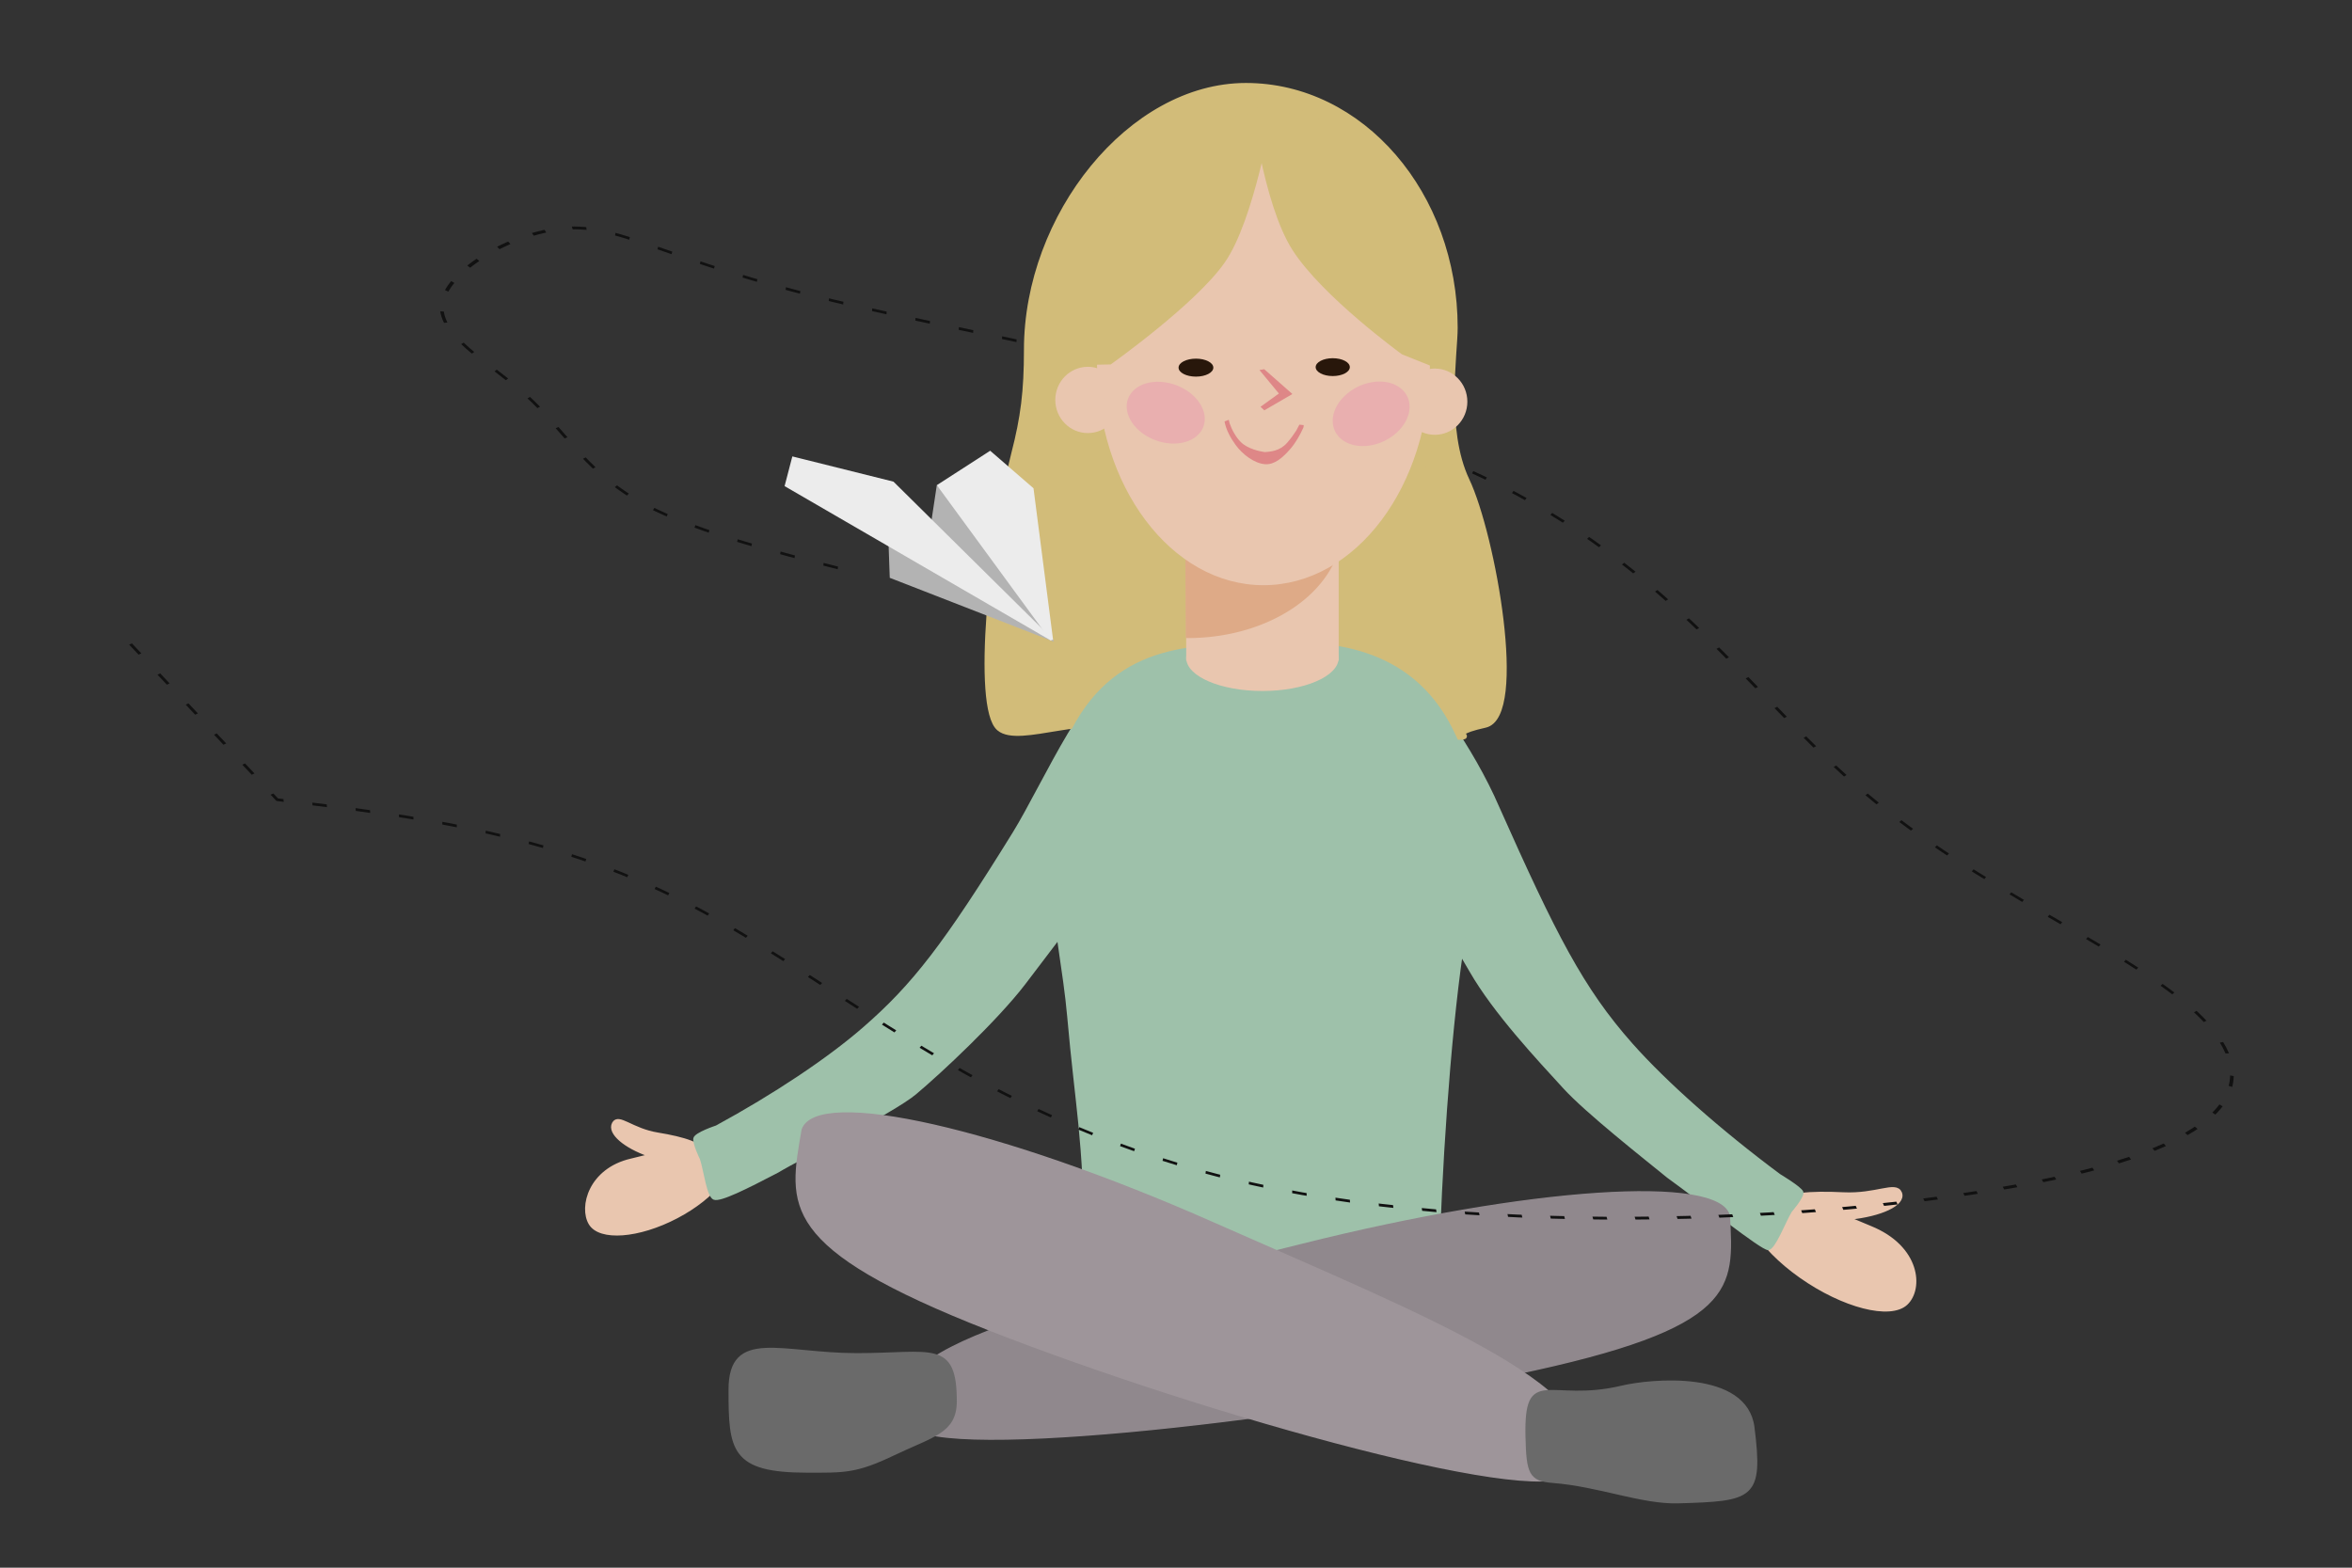 <?xml version="1.0" encoding="UTF-8" standalone="no"?>
<!-- Created with Inkscape (http://www.inkscape.org/) -->

<svg
   xmlns:dc="http://purl.org/dc/elements/1.1/"
   xmlns:cc="http://creativecommons.org/ns#"
   xmlns:rdf="http://www.w3.org/1999/02/22-rdf-syntax-ns#"
   xmlns:svg="http://www.w3.org/2000/svg"
   xmlns="http://www.w3.org/2000/svg"
   xmlns:sodipodi="http://sodipodi.sourceforge.net/DTD/sodipodi-0.dtd"
   xmlns:inkscape="http://www.inkscape.org/namespaces/inkscape"
   width="210mm"
   height="140mm"
   viewBox="0 0 210 140"
   version="1.1"
   id="svg5126"
   inkscape:version="0.92.4 (5da689c313, 2019-01-14)"
   sodipodi:docname="pic2.svg">
  <rect x="0" y="0" width="210" height="140" fill="#333333" stroke="none"/>
  <defs
     id="defs5120">
    <inkscape:path-effect
       effect="bspline"
       id="path-effect9812"
       is_visible="true"
       weight="33.333"
       steps="2"
       helper_size="0"
       apply_no_weight="true"
       apply_with_weight="true"
       only_selected="false" />
    <inkscape:path-effect
       effect="bspline"
       id="path-effect9808"
       is_visible="true"
       weight="33.333"
       steps="2"
       helper_size="0"
       apply_no_weight="true"
       apply_with_weight="true"
       only_selected="false" />
    <inkscape:path-effect
       effect="bspline"
       id="path-effect7975"
       is_visible="true"
       weight="33.333"
       steps="2"
       helper_size="0"
       apply_no_weight="true"
       apply_with_weight="true"
       only_selected="false" />
    <inkscape:path-effect
       effect="bspline"
       id="path-effect7975-4"
       is_visible="true"
       weight="33.333"
       steps="2"
       helper_size="0"
       apply_no_weight="true"
       apply_with_weight="true"
       only_selected="false" />
  </defs>
  <sodipodi:namedview
     id="base"
     pagecolor="#ffffff"
     bordercolor="#666666"
     borderopacity="1.0"
     inkscape:pageopacity="0.0"
     inkscape:pageshadow="2"
     inkscape:zoom="0.7"
     inkscape:cx="587.65582"
     inkscape:cy="348.01977"
     inkscape:document-units="mm"
     inkscape:current-layer="layer1"
     showgrid="false"
     inkscape:window-width="1920"
     inkscape:window-height="1001"
     inkscape:window-x="-9"
     inkscape:window-y="-9"
     inkscape:window-maximized="1" />
  <g
     inkscape:label="Layer 1"
     inkscape:groupmode="layer"
     id="layer1"
     transform="translate(0,-157)">
    <g
       id="g8061"
       style="stroke:#e9c6af;stroke-opacity:1"
       transform="matrix(1.173,0.18,-0.183,1.286,23.966,96.91)">
      <path
         sodipodi:nodetypes="cscsc"
         inkscape:connector-curvature="0"
         id="path8056"
         d="m 51.59,119.643 c 0.257,-0.629 -1.482,-0.843 -3.435,-0.859 -1.987,-0.017 -3.115,-0.916 -3.373,-0.287 -0.257,0.629 1.058,1.395 2.938,1.712 1.88,0.316 3.613,0.063 3.87,-0.566 z"
         style="opacity:1;fill:#e9c6af;fill-opacity:1;stroke:#e9c6af;stroke-width:0.301;stroke-opacity:1;paint-order:fill markers stroke" />
      <path
         sodipodi:nodetypes="cscsc"
         inkscape:connector-curvature="0"
         id="path8051"
         d="m 53.586,119.151 c 0.907,1.014 -0.491,3.262 -3.124,5.023 -2.632,1.76 -5.502,2.365 -6.409,1.352 -0.907,-1.014 -0.587,-3.664 2.385,-4.746 2.362,-0.86 6.241,-2.642 7.148,-1.628 z"
         style="opacity:1;fill:#e9c6af;fill-opacity:1;stroke:#e9c6af;stroke-width:0.191;stroke-opacity:1;paint-order:fill markers stroke" />
    </g>
    <path
       style="opacity:1;fill:#9ec1aa;fill-opacity:1;stroke:#9ec1aa;stroke-width:0.171;stroke-opacity:1;paint-order:fill markers stroke"
       d="m 62.58,260.506 c 0,0 -0.678,-1.386 -0.591,-1.842 0.087,-0.456 1.965,-1.069 1.965,-1.069 5.144,-2.797 9.937,-5.992 13.096,-8.729 4.494,-3.894 7.28,-7.516 13.443,-17.474 2.647,-4.277 7.266,-14.909 9.651,-13.304 l 2.221,1.494 -4.15,5.645 c -1.344,1.828 2.796,6.311 2.782,6.492 -0.046,0.61 -6.107,8.664 -9.539,13.145 -2.428,3.17 -7.424,7.866 -9.709,9.783 -2.049,1.72 -10.22,5.73 -12.292,6.986 -2.874,1.501 -5.134,2.631 -5.705,2.425 -0.571,-0.206 -0.824,-2.471 -1.172,-3.553 z"
       id="path8009"
       inkscape:connector-curvature="0"
       sodipodi:nodetypes="czcssscscccczc" />
    <g
       id="g8061-3"
       style="stroke:#e9c6af;stroke-opacity:1"
       transform="matrix(-1.372,-0.069,-0.078,1.344,235.853,104.946)">
      <path
         sodipodi:nodetypes="cscsc"
         inkscape:connector-curvature="0"
         id="path8056-3"
         d="m 48.813,121.293 c 0.284,-0.653 -1.598,-0.862 -3.713,-0.866 -2.151,-0.004 -3.366,-0.927 -3.65,-0.274 -0.284,0.653 1.135,1.438 3.168,1.753 2.033,0.315 3.911,0.041 4.195,-0.612 z"
         style="opacity:1;fill:#e9c6af;fill-opacity:1;stroke:#e9c6af;stroke-width:0.319;stroke-opacity:1;paint-order:fill markers stroke" />
      <path
         sodipodi:nodetypes="cscsc"
         inkscape:connector-curvature="0"
         id="path8051-7"
         d="m 50.977,120.771 c 0.975,1.044 -0.557,3.381 -3.421,5.222 -2.864,1.84 -5.975,2.486 -6.95,1.443 -0.975,-1.044 -0.608,-3.79 2.619,-4.931 2.564,-0.907 6.777,-2.778 7.752,-1.734 z"
         style="opacity:1;fill:#e9c6af;fill-opacity:1;stroke:#e9c6af;stroke-width:0.202;stroke-opacity:1;paint-order:fill markers stroke" />
    </g>
    <path
       style="opacity:1;fill:#9ec1aa;fill-opacity:1;stroke:#9ec1aa;stroke-width:0.188;stroke-opacity:1;paint-order:fill markers stroke"
       d="m 159.889,265.185 c 0,0 1.184,-1.357 1.025,-1.746 -0.158,-0.389 -2.031,-1.511 -2.031,-1.511 -5.316,-3.955 -10.156,-8.24 -13.225,-11.706 -4.366,-4.931 -6.798,-9.699 -11.9,-21.159 -2.246,-5.223 -6.522,-11.142 -7.736,-11.49 l -4.503,1.106 4.593,2.929 c -0.773,2.263 -3.245,7.803 -3.264,7.99 -0.065,0.63 5.405,8.834 8.451,14.133 2.154,3.749 6.122,7.961 8.354,10.405 2.001,2.192 7.146,6.241 9.263,7.966 2.982,2.148 8.399,6.482 8.959,6.445 0.56,-0.037 1.411,-2.336 2.014,-3.361 z"
       id="path8009-0"
       inkscape:connector-curvature="0"
       sodipodi:nodetypes="czcscccccccczc" />
    <path
       style="opacity:1;fill:#d2bc79;fill-opacity:1;stroke:#d2bc79;stroke-width:0.529;stroke-opacity:1;paint-order:fill markers stroke"
       d="m 129.885,186.275 c 0,2.301 -1.082,9.116 1.056,13.624 2.325,4.901 5.216,21.032 1.655,21.826 -4.778,1.065 1.219,1.121 -4.778,1.065 -5.997,-0.056 -21.676,1.296 -26.229,-0.606 -4.319,-1.804 -10.554,1.369 -12.366,-0.165 -2.17,-1.837 -0.617,-16.964 1.337,-24.516 0.832,-3.217 1.128,-5.554 1.128,-9.269 0,-11.93 9.259,-23.56 19.555,-23.56 10.296,0 18.642,9.671 18.642,21.601 z"
       id="path4797-2"
       inkscape:connector-curvature="0"
       sodipodi:nodetypes="csszssssssc" />
    <path
       style="opacity:1;fill:#9ec1aa;fill-opacity:1;stroke:#9ec1aa;stroke-width:1.013;stroke-opacity:1;paint-order:fill markers stroke"
       d="m 127.998,269.994 c 0.189,-7.863 0.953,-19.99 2.134,-28.105 1.086,-7.46 2.725,-12.401 -0.906,-19.617 -3.631,-7.216 -10.773,-7.596 -15.998,-7.374 -5.467,0.291 -12.518,-0.451 -16.724,6.778 -4.54,7.804 -1.423,17.991 -0.713,26.076 0.71,8.085 1.45,10.882 1.521,20.352 l 17.468,4.774 z"
       id="path4872-1"
       inkscape:connector-curvature="0"
       sodipodi:nodetypes="cszcszccc" />
    <path
       style="opacity:1;fill:#90888d;fill-opacity:1;stroke:#90888d;stroke-width:0.127;stroke-opacity:1;paint-order:fill markers stroke"
       d="m 81.075,284.01 c 0.821,3.681 33.574,-0.004 54.134,-4.287 20.083,-4.183 19.513,-7.714 19.197,-14.126 -0.821,-3.681 -17.903,-2.543 -38.153,2.541 -20.25,5.085 -39.555,9.051 -35.179,15.872 z"
       id="path5051-6"
       inkscape:connector-curvature="0"
       sodipodi:nodetypes="cscsc" />
    <path
       style="fill:none;stroke:#111111;stroke-width:0.265;stroke-linecap:butt;stroke-linejoin:miter;stroke-miterlimit:4;stroke-dasharray:1.061, 2.121;stroke-dashoffset:0;stroke-opacity:1"
       d="m 14.084,107.048 c 0,0 13.699,9.201 13.699,9.201 9.71,-3.51 19.418,-7.019 30.934,-5.017 11.516,2.002 24.832,9.513 43.434,5.493 18.601,-4.02 42.49,-19.573 53.756,-30.394 11.266,-10.82 9.912,-16.908 3.754,-20.066 -6.158,-3.158 -17.119,-3.386 -27.009,-8.173 C 122.763,53.306 113.946,43.963 99.229,42.449 84.511,40.936 63.895,47.252 51.76,49.56 39.625,51.868 35.974,50.168 32.445,52.336 c -3.529,2.168 -6.935,8.205 -6.524,11.512 0.41,3.307 4.636,3.883 7.943,5.662 3.307,1.779 5.694,4.759 9.876,5.732 4.182,0.974 10.157,-0.06 16.133,-1.094"
       id="path9806"
       inkscape:connector-curvature="0"
       inkscape:original-d="m 14.08429,107.04771 13.698988,9.20094 c 0,0 19.418086,-7.01895 29.12941,-10.52874 13.320328,7.51295 26.637114,15.02434 39.953872,22.53618 23.88514,-15.5514 47.77419,-31.105032 71.66087,-46.656822 -1.35421,-6.088214 -2.70855,-12.176086 -4.06301,-18.263606 C 153.5029,63.106803 142.54162,62.878335 131.57969,62.650239 122.76291,53.305893 113.94672,43.962682 105.12956,34.618955 84.511336,40.935339 63.894606,47.251613 43.276853,53.568548 39.625395,51.867929 35.973845,50.167707 32.322154,48.467859 28.91641,54.504443 25.510501,60.541491 22.104576,66.578738 c 4.226303,0.576185 8.452531,1.15276 12.67875,1.729733 2.387476,2.980281 4.774647,5.960714 7.161919,8.941805 5.97597,-1.034206 11.951502,-2.067973 17.92691,-3.101356"
       transform="matrix(1.173,0.456,-0.323,0.832,29.711,119.026)"
       sodipodi:nodetypes="cccccccccccccc"
       inkscape:path-effect="#path-effect9808" />
    <ellipse
       style="fill:#e9c6af;stroke-width:0.444"
       id="path81-5"
       cx="97.128"
       cy="192.716"
       rx="2.905"
       ry="2.959" />
    <ellipse
       style="fill:#e9c6af;stroke-width:0.444"
       id="path81-0-7"
       cx="128.109"
       cy="192.871"
       rx="2.905"
       ry="2.959" />
    <g
       id="g4870-4"
       transform="matrix(1.377,0,0,0.855,-92.643,153.557)">
      <rect
         y="58.796"
         x="144.326"
         height="14.098"
         width="9.622"
         id="rect4838-0"
         style="opacity:1;fill:#e9c6af;fill-opacity:1;stroke:#e9c6af;stroke-width:0.265;stroke-opacity:1;paint-order:fill markers stroke" />
      <ellipse
         ry="3.322"
         rx="4.809"
         cy="72.744"
         cx="149.136"
         id="path4842-9"
         style="opacity:1;fill:#e9c6af;fill-opacity:1;stroke:#e9c6af;stroke-width:0.269;stroke-opacity:1;paint-order:fill markers stroke" />
    </g>
    <ellipse
       style="opacity:1;fill:#28170b;fill-opacity:1;stroke-width:0.381;paint-order:fill markers stroke"
       id="path4752-5-8"
       cx="118.145"
       cy="189.289"
       rx="0.799"
       ry="1.156" />
    <path
       style="opacity:1;fill:#deaa87;fill-opacity:1;stroke:#deaa87;stroke-width:0.476;stroke-opacity:1;paint-order:fill markers stroke"
       id="path4951-8"
       sodipodi:type="arc"
       sodipodi:cx="106.06065"
       sodipodi:cy="203.9276"
       sodipodi:rx="13.580892"
       sodipodi:ry="9.8149109"
       sodipodi:start="0"
       sodipodi:end="1.5669638"
       d="m 119.642,203.928 a 13.581,9.815 0 0 1 -13.529,9.815 l -0.052,-9.815 z" />
    <ellipse
       style="opacity:1;fill:#e9c6af;stroke:#e9c6af;stroke-width:0.416;stroke-opacity:1"
       id="path77-5"
       cx="112.81"
       cy="189.541"
       rx="14.655"
       ry="19.511" />
    <ellipse
       style="opacity:1;fill:#28170b;fill-opacity:1;stroke-width:0.442;paint-order:fill markers stroke"
       id="path4752-01"
       cx="106.781"
       cy="189.831"
       rx="1.552"
       ry="0.803" />
    <ellipse
       style="opacity:1;fill:#28170b;fill-opacity:1;stroke-width:0.449;paint-order:fill markers stroke"
       id="path4752-0-9"
       ry="0.797"
       rx="1.525"
       cy="189.786"
       cx="118.995" />
    <path
       style="color:#000000;font-style:normal;font-variant:normal;font-weight:normal;font-stretch:normal;font-size:medium;line-height:normal;font-family:sans-serif;font-variant-ligatures:normal;font-variant-position:normal;font-variant-caps:normal;font-variant-numeric:normal;font-variant-alternates:normal;font-feature-settings:normal;text-indent:0;text-align:start;text-decoration:none;text-decoration-line:none;text-decoration-style:solid;text-decoration-color:#000000;letter-spacing:normal;word-spacing:normal;text-transform:none;writing-mode:lr-tb;direction:ltr;text-orientation:mixed;dominant-baseline:auto;baseline-shift:baseline;text-anchor:start;white-space:normal;shape-padding:0;clip-rule:nonzero;display:inline;overflow:visible;visibility:visible;opacity:1;isolation:auto;mix-blend-mode:normal;color-interpolation:sRGB;color-interpolation-filters:linearRGB;solid-color:#000000;solid-opacity:1;vector-effect:none;fill:#de8787;fill-opacity:1;fill-rule:nonzero;stroke:none;stroke-width:0.656px;stroke-linecap:butt;stroke-linejoin:miter;stroke-miterlimit:4;stroke-dasharray:none;stroke-dashoffset:0;stroke-opacity:1;color-rendering:auto;image-rendering:auto;shape-rendering:auto;text-rendering:auto;enable-background:accumulate"
       d="m 112.878,189.971 -0.427,0.074 1.735,2.097 -1.642,1.186 0.342,0.316 2.506,-1.457 z"
       id="path4787-5"
       inkscape:connector-curvature="0"
       sodipodi:nodetypes="ccccccc" />
    <path
       style="color:#000000;font-style:normal;font-variant:normal;font-weight:normal;font-stretch:normal;font-size:medium;line-height:normal;font-family:sans-serif;font-variant-ligatures:normal;font-variant-position:normal;font-variant-caps:normal;font-variant-numeric:normal;font-variant-alternates:normal;font-feature-settings:normal;text-indent:0;text-align:start;text-decoration:none;text-decoration-line:none;text-decoration-style:solid;text-decoration-color:#000000;letter-spacing:normal;word-spacing:normal;text-transform:none;writing-mode:lr-tb;direction:ltr;text-orientation:mixed;dominant-baseline:auto;baseline-shift:baseline;text-anchor:start;white-space:normal;shape-padding:0;clip-rule:nonzero;display:inline;overflow:visible;visibility:visible;opacity:1;isolation:auto;mix-blend-mode:normal;color-interpolation:sRGB;color-interpolation-filters:linearRGB;solid-color:#000000;solid-opacity:1;vector-effect:none;fill:#de8787;fill-opacity:1;fill-rule:nonzero;stroke:none;stroke-width:0.488px;stroke-linecap:butt;stroke-linejoin:miter;stroke-miterlimit:4;stroke-dasharray:none;stroke-dashoffset:0;stroke-opacity:1;color-rendering:auto;image-rendering:auto;shape-rendering:auto;text-rendering:auto;enable-background:accumulate"
       d="m 109.333,194.632 c 0.14,0.79 0.574,1.523 0.981,2.091 0.616,0.846 1.66,1.659 2.64,1.732 0.819,0.061 1.55,-0.556 2.241,-1.347 0.479,-0.555 0.874,-1.248 1.169,-1.902 0.021,-0.064 0.043,-0.124 0.039,-0.243 l -0.387,-0.039 c 0,0 -0.229,0.44 -0.289,0.542 -0.198,0.315 -0.481,0.704 -0.808,1.079 -0.655,0.75 -1.515,0.792 -1.987,0.829 -0.402,-0.048 -1.541,-0.287 -2.132,-0.886 -0.448,-0.428 -0.826,-1.126 -1.015,-1.689 8e-4,0.011 -0.073,-0.308 -0.073,-0.308 z"
       id="path4793-0"
       inkscape:connector-curvature="0"
       sodipodi:nodetypes="cccccccccccccc" />
    <path
       style="fill:#d2bc79;fill-opacity:1;stroke:#d2bc79;stroke-width:0.455px;stroke-linecap:butt;stroke-linejoin:miter;stroke-opacity:1"
       d="m 113.334,167.185 c 0,0 -1.587,9.424 -4.163,13.119 -2.575,3.695 -10.078,9.016 -10.078,9.016 l -2.801,0.049 1.541,-13.398 7.997,-7.763 z"
       id="path4806-8"
       inkscape:connector-curvature="0"
       sodipodi:nodetypes="czccccc" />
    <path
       style="fill:#d2bc79;fill-opacity:1;stroke:#d2bc79;stroke-width:0.477px;stroke-linecap:butt;stroke-linejoin:miter;stroke-opacity:1"
       d="m 111.894,165.804 c 0,0 1.072,9.289 3.713,13.405 2.641,4.115 9.684,9.222 9.684,9.222 l 2.853,1.142 -1.282,-12.888 -8.371,-9.119 c -2.221,-0.504 -4.375,-0.64 -6.596,-1.762 z"
       id="path4806-3-3"
       inkscape:connector-curvature="0"
       sodipodi:nodetypes="czccccc" />
    <ellipse
       style="opacity:1;fill:#e9afaf;fill-opacity:1;stroke:#e9afaf;stroke-width:0.35;stroke-opacity:1;paint-order:fill markers stroke"
       id="path4901-5"
       cx="23.773"
       cy="212.218"
       rx="3.143"
       ry="2.786"
       transform="matrix(0.995,-0.103,0.379,0.925,0,0)" />
    <ellipse
       style="opacity:1;fill:#e9afaf;fill-opacity:1;stroke:#e9afaf;stroke-width:0.351;stroke-opacity:1;paint-order:fill markers stroke"
       id="path4901-2-9"
       cx="229.577"
       cy="94.75"
       rx="2.684"
       ry="3.275"
       transform="matrix(0.83,0.558,-0.719,0.695,0,0)" />
    <path
       style="opacity:1;fill:#9e959a;fill-opacity:1;stroke:#9e959a;stroke-width:0.131;stroke-opacity:1;paint-order:fill markers stroke"
       d="m 140.358,288.323 c -1.289,3.805 -32.59,-4.947 -51.976,-12.541 -18.936,-7.418 -17.912,-11.1 -16.748,-17.892 1.289,-3.805 17.718,-0.077 36.696,8.326 18.978,8.404 37.188,15.476 32.029,22.107 z"
       id="path5051"
       inkscape:connector-curvature="0"
       sodipodi:nodetypes="cscsc" />
    <path
       style="opacity:1;fill:#6a6a6a;fill-opacity:1;stroke:#6a6a6a;stroke-width:0.293;stroke-opacity:1;paint-order:fill markers stroke"
       d="m 85.283,282.137 c 0,2.739 -2.02,3.029 -5.509,4.697 -3.38,1.616 -4.391,1.535 -7.693,1.535 -6.71,0 -6.889,-1.878 -6.889,-7.27 0,-5.393 4.598,-3.114 11.308,-3.114 6.71,0 8.783,-1.24 8.783,4.153 z"
       id="path5070"
       inkscape:connector-curvature="0"
       sodipodi:nodetypes="ssssss" />
    <path
       style="opacity:1;fill:#6a6a6a;fill-opacity:1;stroke:#6a6a6a;stroke-width:0.316;stroke-opacity:1;paint-order:fill markers stroke"
       d="m 136.363,285.318 c 0.074,3.227 0.304,3.804 2.27,3.957 4.184,0.325 7.961,1.919 11.228,1.821 6.637,-0.198 7.425,-0.329 6.632,-6.62 -0.629,-4.994 -9.07,-4.199 -11.69,-3.576 -6.5,1.546 -8.585,-1.937 -8.44,4.417 z"
       id="path5070-4"
       inkscape:connector-curvature="0"
       sodipodi:nodetypes="ssssss" />
    <path
       style="fill:#d2bc79;fill-opacity:1;stroke:#d2bc79;stroke-width:0.433px;stroke-linecap:butt;stroke-linejoin:miter;stroke-opacity:1"
       d="m 130.798,199.718 -3.712,2.564 0.024,-3.829 1.548,-1.885 z"
       id="path4806-8-6"
       inkscape:connector-curvature="0"
       sodipodi:nodetypes="ccccc" />
    <path
       style="fill:#d2bc79;fill-opacity:1;stroke:#d2bc79;stroke-width:0.235px;stroke-linecap:butt;stroke-linejoin:miter;stroke-opacity:1"
       d="m 94.705,189.37 -2.158,-0.077 0.114,-2.846 2.149,-0.664 z"
       id="path4806-8-6-2"
       inkscape:connector-curvature="0"
       sodipodi:nodetypes="ccccc" />
    <g
       id="g9910"
       transform="matrix(-0.991,-0.225,-0.173,0.663,307.573,189.707)">
      <path
         inkscape:connector-curvature="0"
         id="path9903"
         d="m 197.493,103.854 15.025,-3.307 1.039,-5.197 -3.496,-0.945 0.472,-6.615 -8.693,6.709 z"
         style="fill:#b3b3b3;fill-opacity:1;stroke:#b3b3b3;stroke-width:0.265px;stroke-linecap:butt;stroke-linejoin:miter;stroke-opacity:1" />
      <path
         sodipodi:nodetypes="ccccc"
         inkscape:connector-curvature="0"
         id="path9895"
         d="m 197.493,103.854 5.016,-18.66 4.366,-3.402 3.646,5.716 z"
         style="fill:#ececec;stroke:#ececec;stroke-width:0.265px;stroke-linecap:butt;stroke-linejoin:miter;stroke-opacity:1" />
      <path
         inkscape:connector-curvature="0"
         id="path9897"
         d="m 197.493,103.854 25.986,-11.906 v -3.78 l -8.977,0.283 z"
         style="fill:#ececec;stroke:#ececec;stroke-width:0.265px;stroke-linecap:butt;stroke-linejoin:miter;stroke-opacity:1"
         sodipodi:nodetypes="ccccc" />
    </g>
  </g>
</svg>
